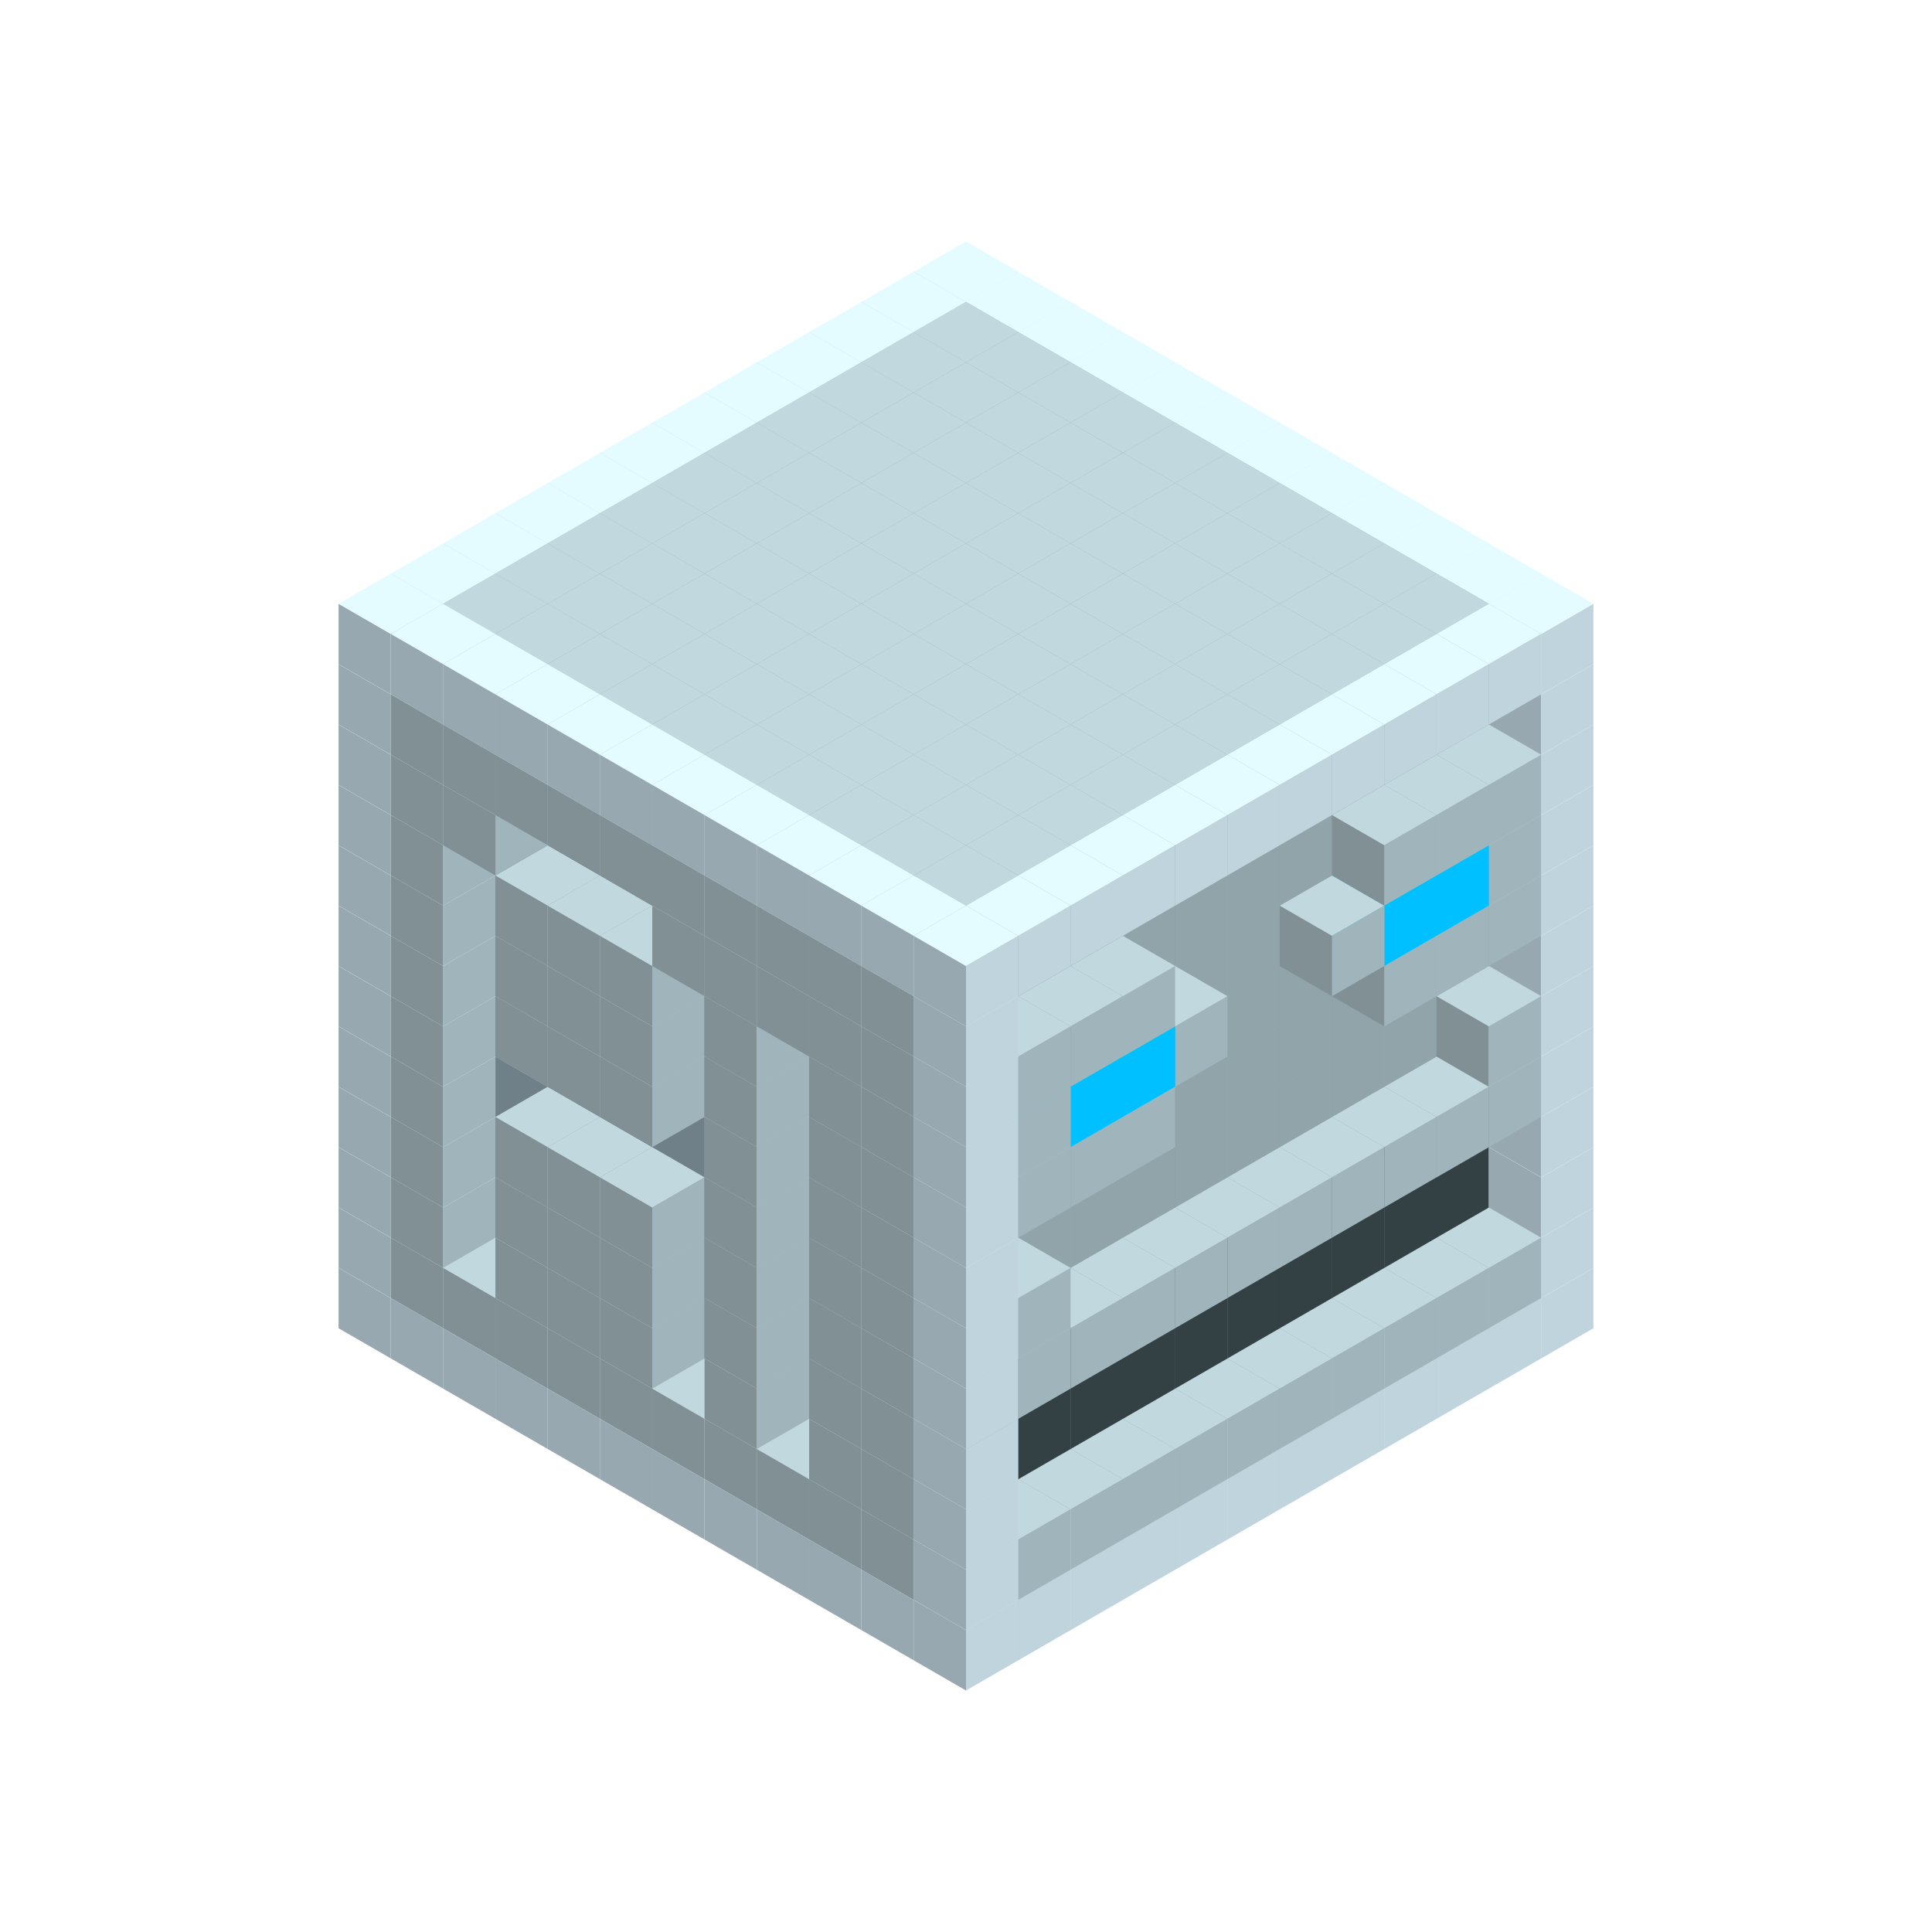 
<svg width='600' height='600' viewBox='4436371 5550000 3200000 3200000' xmlns='http://www.w3.org/2000/svg' xmlns:xlink='http://www.w3.org/1999/xlink'>
<use xlink:href='#v-0x000000ab-4' transform='translate(983738,3600000)'/>
<use xlink:href='#v-0x000000ab-4' transform='translate(1070341,3650000)'/>
<use xlink:href='#v-0x000000ab-4' transform='translate(1156944,3700000)'/>
<use xlink:href='#v-0x000000ab-4' transform='translate(1243547,3750000)'/>
<use xlink:href='#v-0x000000ab-4' transform='translate(1330150,3800000)'/>
<use xlink:href='#v-0x000000ab-4' transform='translate(1416753,3850000)'/>
<use xlink:href='#v-0x000000ab-4' transform='translate(1503356,3900000)'/>
<use xlink:href='#v-0x000000ab-4' transform='translate(1589959,3950000)'/>
<use xlink:href='#v-0x000000ab-4' transform='translate(1676562,4000000)'/>
<use xlink:href='#v-0x000000ab-4' transform='translate(1763165,4050000)'/>
<use xlink:href='#v-0x000000ab-4' transform='translate(1849768,4100000)'/>
<use xlink:href='#v-0x000000ab-4' transform='translate(2889004,3600000)'/>
<use xlink:href='#v-0x000000ab-4' transform='translate(2802401,3650000)'/>
<use xlink:href='#v-0x000000ab-4' transform='translate(2715798,3700000)'/>
<use xlink:href='#v-0x000000ab-4' transform='translate(2629195,3750000)'/>
<use xlink:href='#v-0x000000ab-4' transform='translate(2542592,3800000)'/>
<use xlink:href='#v-0x000000ab-4' transform='translate(2455989,3850000)'/>
<use xlink:href='#v-0x000000ab-4' transform='translate(2369386,3900000)'/>
<use xlink:href='#v-0x000000ab-4' transform='translate(2282783,3950000)'/>
<use xlink:href='#v-0x000000ab-4' transform='translate(2196180,4000000)'/>
<use xlink:href='#v-0x000000ab-4' transform='translate(2109577,4050000)'/>
<use xlink:href='#v-0x000000ab-4' transform='translate(2022974,4100000)'/>
<use xlink:href='#v-0x000000ab-4' transform='translate(1936371,4150000)'/>
<use xlink:href='#v-0x000000ab-4' transform='translate(983738,3500000)'/>
<use xlink:href='#v-0x000000ab-1' transform='translate(1070341,3550000)'/>
<use xlink:href='#v-0x000000ab-1' transform='translate(1156944,3600000)'/>
<use xlink:href='#v-0x000000ab-1' transform='translate(1243547,3650000)'/>
<use xlink:href='#v-0x000000ab-1' transform='translate(1330150,3700000)'/>
<use xlink:href='#v-0x000000ab-1' transform='translate(1416753,3750000)'/>
<use xlink:href='#v-0x000000ab-1' transform='translate(1503356,3800000)'/>
<use xlink:href='#v-0x000000ab-1' transform='translate(1589959,3850000)'/>
<use xlink:href='#v-0x000000ab-1' transform='translate(1676562,3900000)'/>
<use xlink:href='#v-0x000000ab-1' transform='translate(1763165,3950000)'/>
<use xlink:href='#v-0x000000ab-2' transform='translate(2715798,3500000)'/>
<use xlink:href='#v-0x000000ab-2' transform='translate(2629195,3550000)'/>
<use xlink:href='#v-0x000000ab-2' transform='translate(2542592,3600000)'/>
<use xlink:href='#v-0x000000ab-2' transform='translate(2455989,3650000)'/>
<use xlink:href='#v-0x000000ab-2' transform='translate(2369386,3700000)'/>
<use xlink:href='#v-0x000000ab-2' transform='translate(2282783,3750000)'/>
<use xlink:href='#v-0x000000ab-2' transform='translate(2196180,3800000)'/>
<use xlink:href='#v-0x000000ab-2' transform='translate(2109577,3850000)'/>
<use xlink:href='#v-0x000000ab-2' transform='translate(2022974,3900000)'/>
<use xlink:href='#v-0x000000ab-2' transform='translate(1936371,3950000)'/>
<use xlink:href='#v-0x000000ab-1' transform='translate(1849768,4000000)'/>
<use xlink:href='#v-0x000000ab-4' transform='translate(2889004,3500000)'/>
<use xlink:href='#v-0x000000ab-1' transform='translate(2802401,3550000)'/>
<use xlink:href='#v-0x000000ab-1' transform='translate(2715798,3600000)'/>
<use xlink:href='#v-0x000000ab-1' transform='translate(2629195,3650000)'/>
<use xlink:href='#v-0x000000ab-1' transform='translate(2542592,3700000)'/>
<use xlink:href='#v-0x000000ab-1' transform='translate(2455989,3750000)'/>
<use xlink:href='#v-0x000000ab-1' transform='translate(2369386,3800000)'/>
<use xlink:href='#v-0x000000ab-1' transform='translate(2282783,3850000)'/>
<use xlink:href='#v-0x000000ab-1' transform='translate(2196180,3900000)'/>
<use xlink:href='#v-0x000000ab-1' transform='translate(2109577,3950000)'/>
<use xlink:href='#v-0x000000ab-1' transform='translate(2022974,4000000)'/>
<use xlink:href='#v-0x000000ab-4' transform='translate(1936371,4050000)'/>
<use xlink:href='#v-0x000000ab-4' transform='translate(983738,3400000)'/>
<use xlink:href='#v-0x000000ab-1' transform='translate(1070341,3450000)'/>
<use xlink:href='#v-0x000000ab-2' transform='translate(1243547,3450000)'/>
<use xlink:href='#v-0x000000ab-2' transform='translate(1330150,3500000)'/>
<use xlink:href='#v-0x000000ab-1' transform='translate(1243547,3550000)'/>
<use xlink:href='#v-0x000000ab-2' transform='translate(1416753,3550000)'/>
<use xlink:href='#v-0x000000ab-1' transform='translate(1330150,3600000)'/>
<use xlink:href='#v-0x000000ab-2' transform='translate(1503356,3600000)'/>
<use xlink:href='#v-0x000000ab-1' transform='translate(1416753,3650000)'/>
<use xlink:href='#v-0x000000ab-2' transform='translate(1589959,3650000)'/>
<use xlink:href='#v-0x000000ab-2' transform='translate(1676562,3700000)'/>
<use xlink:href='#v-0x000000ab-1' transform='translate(1589959,3750000)'/>
<use xlink:href='#v-0x000000ab-2' transform='translate(1763165,3750000)'/>
<use xlink:href='#v-0x000000ab-2' transform='translate(1849768,3800000)'/>
<use xlink:href='#v-0x000000ab-1' transform='translate(1763165,3850000)'/>
<use xlink:href='#v-0x000000ab-5' transform='translate(2715798,3400000)'/>
<use xlink:href='#v-0x000000ab-5' transform='translate(2629195,3450000)'/>
<use xlink:href='#v-0x000000ab-5' transform='translate(2542592,3500000)'/>
<use xlink:href='#v-0x000000ab-5' transform='translate(2455989,3550000)'/>
<use xlink:href='#v-0x000000ab-5' transform='translate(2369386,3600000)'/>
<use xlink:href='#v-0x000000ab-5' transform='translate(2282783,3650000)'/>
<use xlink:href='#v-0x000000ab-5' transform='translate(2196180,3700000)'/>
<use xlink:href='#v-0x000000ab-5' transform='translate(2109577,3750000)'/>
<use xlink:href='#v-0x000000ab-5' transform='translate(2022974,3800000)'/>
<use xlink:href='#v-0x000000ab-5' transform='translate(1936371,3850000)'/>
<use xlink:href='#v-0x000000ab-1' transform='translate(1849768,3900000)'/>
<use xlink:href='#v-0x000000ab-4' transform='translate(2889004,3400000)'/>
<use xlink:href='#v-0x000000ab-4' transform='translate(1936371,3950000)'/>
<use xlink:href='#v-0x000000ab-4' transform='translate(983738,3300000)'/>
<use xlink:href='#v-0x000000ab-1' transform='translate(1070341,3350000)'/>
<use xlink:href='#v-0x000000ab-2' transform='translate(1243547,3350000)'/>
<use xlink:href='#v-0x000000ab-2' transform='translate(1330150,3400000)'/>
<use xlink:href='#v-0x000000ab-1' transform='translate(1243547,3450000)'/>
<use xlink:href='#v-0x000000ab-2' transform='translate(1416753,3450000)'/>
<use xlink:href='#v-0x000000ab-1' transform='translate(1330150,3500000)'/>
<use xlink:href='#v-0x000000ab-2' transform='translate(1503356,3500000)'/>
<use xlink:href='#v-0x000000ab-1' transform='translate(1416753,3550000)'/>
<use xlink:href='#v-0x000000ab-2' transform='translate(1589959,3550000)'/>
<use xlink:href='#v-0x000000ab-2' transform='translate(1676562,3600000)'/>
<use xlink:href='#v-0x000000ab-1' transform='translate(1589959,3650000)'/>
<use xlink:href='#v-0x000000ab-2' transform='translate(1763165,3650000)'/>
<use xlink:href='#v-0x000000ab-2' transform='translate(1849768,3700000)'/>
<use xlink:href='#v-0x000000ab-1' transform='translate(1763165,3750000)'/>
<use xlink:href='#v-0x000000ab-5' transform='translate(2715798,3300000)'/>
<use xlink:href='#v-0x000000ab-5' transform='translate(2629195,3350000)'/>
<use xlink:href='#v-0x000000ab-5' transform='translate(2542592,3400000)'/>
<use xlink:href='#v-0x000000ab-5' transform='translate(2455989,3450000)'/>
<use xlink:href='#v-0x000000ab-5' transform='translate(2369386,3500000)'/>
<use xlink:href='#v-0x000000ab-5' transform='translate(2282783,3550000)'/>
<use xlink:href='#v-0x000000ab-5' transform='translate(2196180,3600000)'/>
<use xlink:href='#v-0x000000ab-5' transform='translate(2109577,3650000)'/>
<use xlink:href='#v-0x000000ab-5' transform='translate(2022974,3700000)'/>
<use xlink:href='#v-0x000000ab-5' transform='translate(1936371,3750000)'/>
<use xlink:href='#v-0x000000ab-1' transform='translate(1849768,3800000)'/>
<use xlink:href='#v-0x000000ab-4' transform='translate(2889004,3300000)'/>
<use xlink:href='#v-0x000000ab-4' transform='translate(1936371,3850000)'/>
<use xlink:href='#v-0x000000ab-4' transform='translate(983738,3200000)'/>
<use xlink:href='#v-0x000000ab-1' transform='translate(1070341,3250000)'/>
<use xlink:href='#v-0x000000ab-2' transform='translate(1243547,3250000)'/>
<use xlink:href='#v-0x000000ab-2' transform='translate(1330150,3300000)'/>
<use xlink:href='#v-0x000000ab-1' transform='translate(1243547,3350000)'/>
<use xlink:href='#v-0x000000ab-2' transform='translate(1416753,3350000)'/>
<use xlink:href='#v-0x000000ab-1' transform='translate(1330150,3400000)'/>
<use xlink:href='#v-0x000000ab-2' transform='translate(1503356,3400000)'/>
<use xlink:href='#v-0x000000ab-1' transform='translate(1416753,3450000)'/>
<use xlink:href='#v-0x000000ab-2' transform='translate(1589959,3450000)'/>
<use xlink:href='#v-0x000000ab-2' transform='translate(1676562,3500000)'/>
<use xlink:href='#v-0x000000ab-1' transform='translate(1589959,3550000)'/>
<use xlink:href='#v-0x000000ab-2' transform='translate(1763165,3550000)'/>
<use xlink:href='#v-0x000000ab-2' transform='translate(1849768,3600000)'/>
<use xlink:href='#v-0x000000ab-1' transform='translate(1763165,3650000)'/>
<use xlink:href='#v-0x000000ab-2' transform='translate(2715798,3200000)'/>
<use xlink:href='#v-0x000000ab-2' transform='translate(2629195,3250000)'/>
<use xlink:href='#v-0x000000ab-2' transform='translate(2542592,3300000)'/>
<use xlink:href='#v-0x000000ab-2' transform='translate(2455989,3350000)'/>
<use xlink:href='#v-0x000000ab-2' transform='translate(2369386,3400000)'/>
<use xlink:href='#v-0x000000ab-2' transform='translate(2282783,3450000)'/>
<use xlink:href='#v-0x000000ab-2' transform='translate(2196180,3500000)'/>
<use xlink:href='#v-0x000000ab-2' transform='translate(2109577,3550000)'/>
<use xlink:href='#v-0x000000ab-2' transform='translate(2022974,3600000)'/>
<use xlink:href='#v-0x000000ab-2' transform='translate(1936371,3650000)'/>
<use xlink:href='#v-0x000000ab-1' transform='translate(1849768,3700000)'/>
<use xlink:href='#v-0x000000ab-4' transform='translate(2889004,3200000)'/>
<use xlink:href='#v-0x000000ab-1' transform='translate(2802401,3250000)'/>
<use xlink:href='#v-0x000000ab-1' transform='translate(2715798,3300000)'/>
<use xlink:href='#v-0x000000ab-1' transform='translate(2629195,3350000)'/>
<use xlink:href='#v-0x000000ab-1' transform='translate(2542592,3400000)'/>
<use xlink:href='#v-0x000000ab-1' transform='translate(2455989,3450000)'/>
<use xlink:href='#v-0x000000ab-1' transform='translate(2369386,3500000)'/>
<use xlink:href='#v-0x000000ab-1' transform='translate(2282783,3550000)'/>
<use xlink:href='#v-0x000000ab-1' transform='translate(2196180,3600000)'/>
<use xlink:href='#v-0x000000ab-1' transform='translate(2109577,3650000)'/>
<use xlink:href='#v-0x000000ab-1' transform='translate(2022974,3700000)'/>
<use xlink:href='#v-0x000000ab-4' transform='translate(1936371,3750000)'/>
<use xlink:href='#v-0x000000ab-4' transform='translate(983738,3100000)'/>
<use xlink:href='#v-0x000000ab-1' transform='translate(1070341,3150000)'/>
<use xlink:href='#v-0x000000ab-2' transform='translate(1243547,3150000)'/>
<use xlink:href='#v-0x000000ab-2' transform='translate(1330150,3200000)'/>
<use xlink:href='#v-0x000000ab-2' transform='translate(1416753,3250000)'/>
<use xlink:href='#v-0x000000ab-2' transform='translate(1503356,3300000)'/>
<use xlink:href='#v-0x000000ab-2' transform='translate(1589959,3350000)'/>
<use xlink:href='#v-0x000000ab-2' transform='translate(1676562,3400000)'/>
<use xlink:href='#v-0x000000ab-1' transform='translate(1589959,3450000)'/>
<use xlink:href='#v-0x000000ab-2' transform='translate(1763165,3450000)'/>
<use xlink:href='#v-0x000000ab-2' transform='translate(1849768,3500000)'/>
<use xlink:href='#v-0x000000ab-1' transform='translate(1763165,3550000)'/>
<use xlink:href='#v-0x000000ab-2' transform='translate(2715798,3100000)'/>
<use xlink:href='#v-0x000000ab-2' transform='translate(2629195,3150000)'/>
<use xlink:href='#v-0x000000ab-2' transform='translate(2542592,3200000)'/>
<use xlink:href='#v-0x000000ab-2' transform='translate(2455989,3250000)'/>
<use xlink:href='#v-0x000000ab-2' transform='translate(2369386,3300000)'/>
<use xlink:href='#v-0x000000ab-2' transform='translate(2282783,3350000)'/>
<use xlink:href='#v-0x000000ab-2' transform='translate(2196180,3400000)'/>
<use xlink:href='#v-0x000000ab-2' transform='translate(2109577,3450000)'/>
<use xlink:href='#v-0x000000ab-2' transform='translate(2022974,3500000)'/>
<use xlink:href='#v-0x000000ab-2' transform='translate(1936371,3550000)'/>
<use xlink:href='#v-0x000000ab-1' transform='translate(1849768,3600000)'/>
<use xlink:href='#v-0x000000ab-4' transform='translate(2889004,3100000)'/>
<use xlink:href='#v-0x000000ab-1' transform='translate(2802401,3150000)'/>
<use xlink:href='#v-0x000000ab-1' transform='translate(2022974,3600000)'/>
<use xlink:href='#v-0x000000ab-4' transform='translate(1936371,3650000)'/>
<use xlink:href='#v-0x000000ab-4' transform='translate(983738,3000000)'/>
<use xlink:href='#v-0x000000ab-1' transform='translate(1070341,3050000)'/>
<use xlink:href='#v-0x000000ab-2' transform='translate(1243547,3050000)'/>
<use xlink:href='#v-0x000000ab-2' transform='translate(1330150,3100000)'/>
<use xlink:href='#v-0x000000ab-1' transform='translate(1243547,3150000)'/>
<use xlink:href='#v-0x000000ab-2' transform='translate(1416753,3150000)'/>
<use xlink:href='#v-0x000000ab-1' transform='translate(1330150,3200000)'/>
<use xlink:href='#v-0x000000ab-2' transform='translate(1503356,3200000)'/>
<use xlink:href='#v-0x000000ab-1' transform='translate(1416753,3250000)'/>
<use xlink:href='#v-0x000000ab-2' transform='translate(1589959,3250000)'/>
<use xlink:href='#v-0x000000ab-2' transform='translate(1676562,3300000)'/>
<use xlink:href='#v-0x000000ab-1' transform='translate(1589959,3350000)'/>
<use xlink:href='#v-0x000000ab-2' transform='translate(1763165,3350000)'/>
<use xlink:href='#v-0x000000ab-2' transform='translate(1849768,3400000)'/>
<use xlink:href='#v-0x000000ab-1' transform='translate(1763165,3450000)'/>
<use xlink:href='#v-0x000000ab-2' transform='translate(2715798,3000000)'/>
<use xlink:href='#v-0x000000ab-2' transform='translate(2629195,3050000)'/>
<use xlink:href='#v-0x000000ab-2' transform='translate(2542592,3100000)'/>
<use xlink:href='#v-0x000000ab-2' transform='translate(2455989,3150000)'/>
<use xlink:href='#v-0x000000ab-2' transform='translate(2369386,3200000)'/>
<use xlink:href='#v-0x000000ab-2' transform='translate(2282783,3250000)'/>
<use xlink:href='#v-0x000000ab-2' transform='translate(2196180,3300000)'/>
<use xlink:href='#v-0x000000ab-2' transform='translate(2109577,3350000)'/>
<use xlink:href='#v-0x000000ab-2' transform='translate(2022974,3400000)'/>
<use xlink:href='#v-0x000000ab-2' transform='translate(1936371,3450000)'/>
<use xlink:href='#v-0x000000ab-1' transform='translate(1849768,3500000)'/>
<use xlink:href='#v-0x000000ab-4' transform='translate(2889004,3000000)'/>
<use xlink:href='#v-0x000000ab-4' transform='translate(1936371,3550000)'/>
<use xlink:href='#v-0x000000ab-4' transform='translate(983738,2900000)'/>
<use xlink:href='#v-0x000000ab-1' transform='translate(1070341,2950000)'/>
<use xlink:href='#v-0x000000ab-2' transform='translate(1243547,2950000)'/>
<use xlink:href='#v-0x000000ab-2' transform='translate(1330150,3000000)'/>
<use xlink:href='#v-0x000000ab-1' transform='translate(1243547,3050000)'/>
<use xlink:href='#v-0x000000ab-2' transform='translate(1416753,3050000)'/>
<use xlink:href='#v-0x000000ab-1' transform='translate(1330150,3100000)'/>
<use xlink:href='#v-0x000000ab-2' transform='translate(1503356,3100000)'/>
<use xlink:href='#v-0x000000ab-1' transform='translate(1416753,3150000)'/>
<use xlink:href='#v-0x000000ab-2' transform='translate(1589959,3150000)'/>
<use xlink:href='#v-0x000000ab-2' transform='translate(1676562,3200000)'/>
<use xlink:href='#v-0x000000ab-1' transform='translate(1589959,3250000)'/>
<use xlink:href='#v-0x000000ab-2' transform='translate(1763165,3250000)'/>
<use xlink:href='#v-0x000000ab-2' transform='translate(1849768,3300000)'/>
<use xlink:href='#v-0x000000ab-1' transform='translate(1763165,3350000)'/>
<use xlink:href='#v-0x000000ab-2' transform='translate(2715798,2900000)'/>
<use xlink:href='#v-0x000000ab-2' transform='translate(2629195,2950000)'/>
<use xlink:href='#v-0x000000ab-2' transform='translate(2542592,3000000)'/>
<use xlink:href='#v-0x000000ab-2' transform='translate(2455989,3050000)'/>
<use xlink:href='#v-0x000000ab-2' transform='translate(2369386,3100000)'/>
<use xlink:href='#v-0x000000ab-2' transform='translate(2282783,3150000)'/>
<use xlink:href='#v-0x000000ab-2' transform='translate(2196180,3200000)'/>
<use xlink:href='#v-0x000000ab-2' transform='translate(2109577,3250000)'/>
<use xlink:href='#v-0x000000ab-2' transform='translate(2022974,3300000)'/>
<use xlink:href='#v-0x000000ab-2' transform='translate(1936371,3350000)'/>
<use xlink:href='#v-0x000000ab-1' transform='translate(1849768,3400000)'/>
<use xlink:href='#v-0x000000ab-4' transform='translate(2889004,2900000)'/>
<use xlink:href='#v-0x000000ab-1' transform='translate(2802401,2950000)'/>
<use xlink:href='#v-0x000000ab-1' transform='translate(2715798,3000000)'/>
<use xlink:href='#v-0x000000ab-1' transform='translate(2629195,3050000)'/>
<use xlink:href='#v-0x000000ab-1' transform='translate(2196180,3300000)'/>
<use xlink:href='#v-0x000000ab-1' transform='translate(2109577,3350000)'/>
<use xlink:href='#v-0x000000ab-1' transform='translate(2022974,3400000)'/>
<use xlink:href='#v-0x000000ab-4' transform='translate(1936371,3450000)'/>
<use xlink:href='#v-0x000000ab-4' transform='translate(983738,2800000)'/>
<use xlink:href='#v-0x000000ab-1' transform='translate(1070341,2850000)'/>
<use xlink:href='#v-0x000000ab-2' transform='translate(1243547,2850000)'/>
<use xlink:href='#v-0x000000ab-2' transform='translate(1330150,2900000)'/>
<use xlink:href='#v-0x000000ab-1' transform='translate(1243547,2950000)'/>
<use xlink:href='#v-0x000000ab-2' transform='translate(1416753,2950000)'/>
<use xlink:href='#v-0x000000ab-1' transform='translate(1330150,3000000)'/>
<use xlink:href='#v-0x000000ab-2' transform='translate(1503356,3000000)'/>
<use xlink:href='#v-0x000000ab-1' transform='translate(1416753,3050000)'/>
<use xlink:href='#v-0x000000ab-2' transform='translate(1589959,3050000)'/>
<use xlink:href='#v-0x000000ab-2' transform='translate(1676562,3100000)'/>
<use xlink:href='#v-0x000000ab-1' transform='translate(1589959,3150000)'/>
<use xlink:href='#v-0x000000ab-2' transform='translate(1763165,3150000)'/>
<use xlink:href='#v-0x000000ab-2' transform='translate(1849768,3200000)'/>
<use xlink:href='#v-0x000000ab-1' transform='translate(1763165,3250000)'/>
<use xlink:href='#v-0x000000ab-2' transform='translate(2715798,2800000)'/>
<use xlink:href='#v-0x000000ab-2' transform='translate(2629195,2850000)'/>
<use xlink:href='#v-0x000000ab-2' transform='translate(2542592,2900000)'/>
<use xlink:href='#v-0x000000ab-2' transform='translate(2455989,2950000)'/>
<use xlink:href='#v-0x000000ab-2' transform='translate(2369386,3000000)'/>
<use xlink:href='#v-0x000000ab-2' transform='translate(2282783,3050000)'/>
<use xlink:href='#v-0x000000ab-2' transform='translate(2196180,3100000)'/>
<use xlink:href='#v-0x000000ab-2' transform='translate(2109577,3150000)'/>
<use xlink:href='#v-0x000000ab-2' transform='translate(2022974,3200000)'/>
<use xlink:href='#v-0x000000ab-2' transform='translate(1936371,3250000)'/>
<use xlink:href='#v-0x000000ab-1' transform='translate(1849768,3300000)'/>
<use xlink:href='#v-0x000000ab-4' transform='translate(2889004,2800000)'/>
<use xlink:href='#v-0x000000ab-1' transform='translate(2802401,2850000)'/>
<use xlink:href='#v-0x000000ab-3' transform='translate(2715798,2900000)'/>
<use xlink:href='#v-0x000000ab-3' transform='translate(2629195,2950000)'/>
<use xlink:href='#v-0x000000ab-1' transform='translate(2542592,3000000)'/>
<use xlink:href='#v-0x000000ab-1' transform='translate(2282783,3150000)'/>
<use xlink:href='#v-0x000000ab-3' transform='translate(2196180,3200000)'/>
<use xlink:href='#v-0x000000ab-3' transform='translate(2109577,3250000)'/>
<use xlink:href='#v-0x000000ab-1' transform='translate(2022974,3300000)'/>
<use xlink:href='#v-0x000000ab-4' transform='translate(1936371,3350000)'/>
<use xlink:href='#v-0x000000ab-4' transform='translate(983738,2700000)'/>
<use xlink:href='#v-0x000000ab-1' transform='translate(1070341,2750000)'/>
<use xlink:href='#v-0x000000ab-2' transform='translate(1243547,2750000)'/>
<use xlink:href='#v-0x000000ab-1' transform='translate(1156944,2800000)'/>
<use xlink:href='#v-0x000000ab-2' transform='translate(1330150,2800000)'/>
<use xlink:href='#v-0x000000ab-2' transform='translate(1416753,2850000)'/>
<use xlink:href='#v-0x000000ab-2' transform='translate(1503356,2900000)'/>
<use xlink:href='#v-0x000000ab-2' transform='translate(1589959,2950000)'/>
<use xlink:href='#v-0x000000ab-1' transform='translate(1503356,3000000)'/>
<use xlink:href='#v-0x000000ab-2' transform='translate(1676562,3000000)'/>
<use xlink:href='#v-0x000000ab-1' transform='translate(1589959,3050000)'/>
<use xlink:href='#v-0x000000ab-2' transform='translate(1763165,3050000)'/>
<use xlink:href='#v-0x000000ab-1' transform='translate(1676562,3100000)'/>
<use xlink:href='#v-0x000000ab-2' transform='translate(1849768,3100000)'/>
<use xlink:href='#v-0x000000ab-1' transform='translate(1763165,3150000)'/>
<use xlink:href='#v-0x000000ab-2' transform='translate(2715798,2700000)'/>
<use xlink:href='#v-0x000000ab-2' transform='translate(2629195,2750000)'/>
<use xlink:href='#v-0x000000ab-2' transform='translate(2542592,2800000)'/>
<use xlink:href='#v-0x000000ab-2' transform='translate(2455989,2850000)'/>
<use xlink:href='#v-0x000000ab-2' transform='translate(2369386,2900000)'/>
<use xlink:href='#v-0x000000ab-2' transform='translate(2282783,2950000)'/>
<use xlink:href='#v-0x000000ab-2' transform='translate(2196180,3000000)'/>
<use xlink:href='#v-0x000000ab-2' transform='translate(2109577,3050000)'/>
<use xlink:href='#v-0x000000ab-2' transform='translate(2022974,3100000)'/>
<use xlink:href='#v-0x000000ab-2' transform='translate(1936371,3150000)'/>
<use xlink:href='#v-0x000000ab-1' transform='translate(1849768,3200000)'/>
<use xlink:href='#v-0x000000ab-4' transform='translate(2889004,2700000)'/>
<use xlink:href='#v-0x000000ab-1' transform='translate(2802401,2750000)'/>
<use xlink:href='#v-0x000000ab-1' transform='translate(2715798,2800000)'/>
<use xlink:href='#v-0x000000ab-1' transform='translate(2629195,2850000)'/>
<use xlink:href='#v-0x000000ab-1' transform='translate(2196180,3100000)'/>
<use xlink:href='#v-0x000000ab-1' transform='translate(2109577,3150000)'/>
<use xlink:href='#v-0x000000ab-1' transform='translate(2022974,3200000)'/>
<use xlink:href='#v-0x000000ab-4' transform='translate(1936371,3250000)'/>
<use xlink:href='#v-0x000000ab-4' transform='translate(983738,2600000)'/>
<use xlink:href='#v-0x000000ab-1' transform='translate(1070341,2650000)'/>
<use xlink:href='#v-0x000000ab-1' transform='translate(1156944,2700000)'/>
<use xlink:href='#v-0x000000ab-1' transform='translate(1243547,2750000)'/>
<use xlink:href='#v-0x000000ab-1' transform='translate(1330150,2800000)'/>
<use xlink:href='#v-0x000000ab-1' transform='translate(1416753,2850000)'/>
<use xlink:href='#v-0x000000ab-1' transform='translate(1503356,2900000)'/>
<use xlink:href='#v-0x000000ab-1' transform='translate(1589959,2950000)'/>
<use xlink:href='#v-0x000000ab-1' transform='translate(1676562,3000000)'/>
<use xlink:href='#v-0x000000ab-1' transform='translate(1763165,3050000)'/>
<use xlink:href='#v-0x000000ab-2' transform='translate(2715798,2600000)'/>
<use xlink:href='#v-0x000000ab-2' transform='translate(2629195,2650000)'/>
<use xlink:href='#v-0x000000ab-2' transform='translate(2542592,2700000)'/>
<use xlink:href='#v-0x000000ab-2' transform='translate(2455989,2750000)'/>
<use xlink:href='#v-0x000000ab-2' transform='translate(2369386,2800000)'/>
<use xlink:href='#v-0x000000ab-2' transform='translate(2282783,2850000)'/>
<use xlink:href='#v-0x000000ab-2' transform='translate(2196180,2900000)'/>
<use xlink:href='#v-0x000000ab-2' transform='translate(2109577,2950000)'/>
<use xlink:href='#v-0x000000ab-2' transform='translate(2022974,3000000)'/>
<use xlink:href='#v-0x000000ab-2' transform='translate(1936371,3050000)'/>
<use xlink:href='#v-0x000000ab-1' transform='translate(1849768,3100000)'/>
<use xlink:href='#v-0x000000ab-4' transform='translate(2889004,2600000)'/>
<use xlink:href='#v-0x000000ab-4' transform='translate(1936371,3150000)'/>
<use xlink:href='#v-0x000000ab-4' transform='translate(1936371,1950000)'/>
<use xlink:href='#v-0x000000ab-4' transform='translate(1849768,2000000)'/>
<use xlink:href='#v-0x000000ab-4' transform='translate(1763165,2050000)'/>
<use xlink:href='#v-0x000000ab-4' transform='translate(1676562,2100000)'/>
<use xlink:href='#v-0x000000ab-4' transform='translate(1589959,2150000)'/>
<use xlink:href='#v-0x000000ab-4' transform='translate(1503356,2200000)'/>
<use xlink:href='#v-0x000000ab-4' transform='translate(1416753,2250000)'/>
<use xlink:href='#v-0x000000ab-4' transform='translate(1330150,2300000)'/>
<use xlink:href='#v-0x000000ab-4' transform='translate(1243547,2350000)'/>
<use xlink:href='#v-0x000000ab-4' transform='translate(1156944,2400000)'/>
<use xlink:href='#v-0x000000ab-4' transform='translate(1070341,2450000)'/>
<use xlink:href='#v-0x000000ab-4' transform='translate(983738,2500000)'/>
<use xlink:href='#v-0x000000ab-4' transform='translate(2022974,2000000)'/>
<use xlink:href='#v-0x000000ab-1' transform='translate(1936371,2050000)'/>
<use xlink:href='#v-0x000000ab-1' transform='translate(1849768,2100000)'/>
<use xlink:href='#v-0x000000ab-1' transform='translate(1763165,2150000)'/>
<use xlink:href='#v-0x000000ab-1' transform='translate(1676562,2200000)'/>
<use xlink:href='#v-0x000000ab-1' transform='translate(1589959,2250000)'/>
<use xlink:href='#v-0x000000ab-1' transform='translate(1503356,2300000)'/>
<use xlink:href='#v-0x000000ab-1' transform='translate(1416753,2350000)'/>
<use xlink:href='#v-0x000000ab-1' transform='translate(1330150,2400000)'/>
<use xlink:href='#v-0x000000ab-1' transform='translate(1243547,2450000)'/>
<use xlink:href='#v-0x000000ab-1' transform='translate(1156944,2500000)'/>
<use xlink:href='#v-0x000000ab-4' transform='translate(1070341,2550000)'/>
<use xlink:href='#v-0x000000ab-4' transform='translate(2109577,2050000)'/>
<use xlink:href='#v-0x000000ab-1' transform='translate(2022974,2100000)'/>
<use xlink:href='#v-0x000000ab-1' transform='translate(1936371,2150000)'/>
<use xlink:href='#v-0x000000ab-1' transform='translate(1849768,2200000)'/>
<use xlink:href='#v-0x000000ab-1' transform='translate(1763165,2250000)'/>
<use xlink:href='#v-0x000000ab-1' transform='translate(1676562,2300000)'/>
<use xlink:href='#v-0x000000ab-1' transform='translate(1589959,2350000)'/>
<use xlink:href='#v-0x000000ab-1' transform='translate(1503356,2400000)'/>
<use xlink:href='#v-0x000000ab-1' transform='translate(1416753,2450000)'/>
<use xlink:href='#v-0x000000ab-1' transform='translate(1330150,2500000)'/>
<use xlink:href='#v-0x000000ab-1' transform='translate(1243547,2550000)'/>
<use xlink:href='#v-0x000000ab-4' transform='translate(1156944,2600000)'/>
<use xlink:href='#v-0x000000ab-4' transform='translate(2196180,2100000)'/>
<use xlink:href='#v-0x000000ab-1' transform='translate(2109577,2150000)'/>
<use xlink:href='#v-0x000000ab-1' transform='translate(2022974,2200000)'/>
<use xlink:href='#v-0x000000ab-1' transform='translate(1936371,2250000)'/>
<use xlink:href='#v-0x000000ab-1' transform='translate(1849768,2300000)'/>
<use xlink:href='#v-0x000000ab-1' transform='translate(1763165,2350000)'/>
<use xlink:href='#v-0x000000ab-1' transform='translate(1676562,2400000)'/>
<use xlink:href='#v-0x000000ab-1' transform='translate(1589959,2450000)'/>
<use xlink:href='#v-0x000000ab-1' transform='translate(1503356,2500000)'/>
<use xlink:href='#v-0x000000ab-1' transform='translate(1416753,2550000)'/>
<use xlink:href='#v-0x000000ab-1' transform='translate(1330150,2600000)'/>
<use xlink:href='#v-0x000000ab-4' transform='translate(1243547,2650000)'/>
<use xlink:href='#v-0x000000ab-4' transform='translate(2282783,2150000)'/>
<use xlink:href='#v-0x000000ab-1' transform='translate(2196180,2200000)'/>
<use xlink:href='#v-0x000000ab-1' transform='translate(2109577,2250000)'/>
<use xlink:href='#v-0x000000ab-1' transform='translate(2022974,2300000)'/>
<use xlink:href='#v-0x000000ab-1' transform='translate(1936371,2350000)'/>
<use xlink:href='#v-0x000000ab-1' transform='translate(1849768,2400000)'/>
<use xlink:href='#v-0x000000ab-1' transform='translate(1763165,2450000)'/>
<use xlink:href='#v-0x000000ab-1' transform='translate(1676562,2500000)'/>
<use xlink:href='#v-0x000000ab-1' transform='translate(1589959,2550000)'/>
<use xlink:href='#v-0x000000ab-1' transform='translate(1503356,2600000)'/>
<use xlink:href='#v-0x000000ab-1' transform='translate(1416753,2650000)'/>
<use xlink:href='#v-0x000000ab-4' transform='translate(1330150,2700000)'/>
<use xlink:href='#v-0x000000ab-4' transform='translate(2369386,2200000)'/>
<use xlink:href='#v-0x000000ab-1' transform='translate(2282783,2250000)'/>
<use xlink:href='#v-0x000000ab-1' transform='translate(2196180,2300000)'/>
<use xlink:href='#v-0x000000ab-1' transform='translate(2109577,2350000)'/>
<use xlink:href='#v-0x000000ab-1' transform='translate(2022974,2400000)'/>
<use xlink:href='#v-0x000000ab-1' transform='translate(1936371,2450000)'/>
<use xlink:href='#v-0x000000ab-1' transform='translate(1849768,2500000)'/>
<use xlink:href='#v-0x000000ab-1' transform='translate(1763165,2550000)'/>
<use xlink:href='#v-0x000000ab-1' transform='translate(1676562,2600000)'/>
<use xlink:href='#v-0x000000ab-1' transform='translate(1589959,2650000)'/>
<use xlink:href='#v-0x000000ab-1' transform='translate(1503356,2700000)'/>
<use xlink:href='#v-0x000000ab-4' transform='translate(1416753,2750000)'/>
<use xlink:href='#v-0x000000ab-4' transform='translate(2455989,2250000)'/>
<use xlink:href='#v-0x000000ab-1' transform='translate(2369386,2300000)'/>
<use xlink:href='#v-0x000000ab-1' transform='translate(2282783,2350000)'/>
<use xlink:href='#v-0x000000ab-1' transform='translate(2196180,2400000)'/>
<use xlink:href='#v-0x000000ab-1' transform='translate(2109577,2450000)'/>
<use xlink:href='#v-0x000000ab-1' transform='translate(2022974,2500000)'/>
<use xlink:href='#v-0x000000ab-1' transform='translate(1936371,2550000)'/>
<use xlink:href='#v-0x000000ab-1' transform='translate(1849768,2600000)'/>
<use xlink:href='#v-0x000000ab-1' transform='translate(1763165,2650000)'/>
<use xlink:href='#v-0x000000ab-1' transform='translate(1676562,2700000)'/>
<use xlink:href='#v-0x000000ab-1' transform='translate(1589959,2750000)'/>
<use xlink:href='#v-0x000000ab-4' transform='translate(1503356,2800000)'/>
<use xlink:href='#v-0x000000ab-4' transform='translate(2542592,2300000)'/>
<use xlink:href='#v-0x000000ab-1' transform='translate(2455989,2350000)'/>
<use xlink:href='#v-0x000000ab-1' transform='translate(2369386,2400000)'/>
<use xlink:href='#v-0x000000ab-1' transform='translate(2282783,2450000)'/>
<use xlink:href='#v-0x000000ab-1' transform='translate(2196180,2500000)'/>
<use xlink:href='#v-0x000000ab-1' transform='translate(2109577,2550000)'/>
<use xlink:href='#v-0x000000ab-1' transform='translate(2022974,2600000)'/>
<use xlink:href='#v-0x000000ab-1' transform='translate(1936371,2650000)'/>
<use xlink:href='#v-0x000000ab-1' transform='translate(1849768,2700000)'/>
<use xlink:href='#v-0x000000ab-1' transform='translate(1763165,2750000)'/>
<use xlink:href='#v-0x000000ab-1' transform='translate(1676562,2800000)'/>
<use xlink:href='#v-0x000000ab-4' transform='translate(1589959,2850000)'/>
<use xlink:href='#v-0x000000ab-4' transform='translate(2629195,2350000)'/>
<use xlink:href='#v-0x000000ab-1' transform='translate(2542592,2400000)'/>
<use xlink:href='#v-0x000000ab-1' transform='translate(2455989,2450000)'/>
<use xlink:href='#v-0x000000ab-1' transform='translate(2369386,2500000)'/>
<use xlink:href='#v-0x000000ab-1' transform='translate(2282783,2550000)'/>
<use xlink:href='#v-0x000000ab-1' transform='translate(2196180,2600000)'/>
<use xlink:href='#v-0x000000ab-1' transform='translate(2109577,2650000)'/>
<use xlink:href='#v-0x000000ab-1' transform='translate(2022974,2700000)'/>
<use xlink:href='#v-0x000000ab-1' transform='translate(1936371,2750000)'/>
<use xlink:href='#v-0x000000ab-1' transform='translate(1849768,2800000)'/>
<use xlink:href='#v-0x000000ab-1' transform='translate(1763165,2850000)'/>
<use xlink:href='#v-0x000000ab-4' transform='translate(1676562,2900000)'/>
<use xlink:href='#v-0x000000ab-4' transform='translate(2715798,2400000)'/>
<use xlink:href='#v-0x000000ab-1' transform='translate(2629195,2450000)'/>
<use xlink:href='#v-0x000000ab-1' transform='translate(2542592,2500000)'/>
<use xlink:href='#v-0x000000ab-1' transform='translate(2455989,2550000)'/>
<use xlink:href='#v-0x000000ab-1' transform='translate(2369386,2600000)'/>
<use xlink:href='#v-0x000000ab-1' transform='translate(2282783,2650000)'/>
<use xlink:href='#v-0x000000ab-1' transform='translate(2196180,2700000)'/>
<use xlink:href='#v-0x000000ab-1' transform='translate(2109577,2750000)'/>
<use xlink:href='#v-0x000000ab-1' transform='translate(2022974,2800000)'/>
<use xlink:href='#v-0x000000ab-1' transform='translate(1936371,2850000)'/>
<use xlink:href='#v-0x000000ab-1' transform='translate(1849768,2900000)'/>
<use xlink:href='#v-0x000000ab-4' transform='translate(1763165,2950000)'/>
<use xlink:href='#v-0x000000ab-4' transform='translate(2802401,2450000)'/>
<use xlink:href='#v-0x000000ab-1' transform='translate(2715798,2500000)'/>
<use xlink:href='#v-0x000000ab-1' transform='translate(2629195,2550000)'/>
<use xlink:href='#v-0x000000ab-1' transform='translate(2542592,2600000)'/>
<use xlink:href='#v-0x000000ab-1' transform='translate(2455989,2650000)'/>
<use xlink:href='#v-0x000000ab-1' transform='translate(2369386,2700000)'/>
<use xlink:href='#v-0x000000ab-1' transform='translate(2282783,2750000)'/>
<use xlink:href='#v-0x000000ab-1' transform='translate(2196180,2800000)'/>
<use xlink:href='#v-0x000000ab-1' transform='translate(2109577,2850000)'/>
<use xlink:href='#v-0x000000ab-1' transform='translate(2022974,2900000)'/>
<use xlink:href='#v-0x000000ab-1' transform='translate(1936371,2950000)'/>
<use xlink:href='#v-0x000000ab-4' transform='translate(1849768,3000000)'/>
<use xlink:href='#v-0x000000ab-4' transform='translate(2889004,2500000)'/>
<use xlink:href='#v-0x000000ab-4' transform='translate(2802401,2550000)'/>
<use xlink:href='#v-0x000000ab-4' transform='translate(2715798,2600000)'/>
<use xlink:href='#v-0x000000ab-4' transform='translate(2629195,2650000)'/>
<use xlink:href='#v-0x000000ab-4' transform='translate(2542592,2700000)'/>
<use xlink:href='#v-0x000000ab-4' transform='translate(2455989,2750000)'/>
<use xlink:href='#v-0x000000ab-4' transform='translate(2369386,2800000)'/>
<use xlink:href='#v-0x000000ab-4' transform='translate(2282783,2850000)'/>
<use xlink:href='#v-0x000000ab-4' transform='translate(2196180,2900000)'/>
<use xlink:href='#v-0x000000ab-4' transform='translate(2109577,2950000)'/>
<use xlink:href='#v-0x000000ab-4' transform='translate(2022974,3000000)'/>
<use xlink:href='#v-0x000000ab-4' transform='translate(1936371,3050000)'/>
<defs>
<g id='v-0x000000ab-1'>
<polygon points='4100000,4100000 4100000,4200000 4013397,4150000 4013397,4050000' fill='#809094'/>
<polygon points='4100000,4100000 4100000,4200000 4186602,4150000 4186602,4050000' fill='#a0b4bb'/>
<polygon points='4100000,4100000 4013397,4050000 4100000,4000000 4186602,4050000' fill='#c0d8de'/>
</g>
<g id='v-0x000000ab-2'>
<polygon points='4100000,4100000 4100000,4200000 4013397,4150000 4013397,4050000' fill='#708088'/>
<polygon points='4100000,4100000 4100000,4200000 4186602,4150000 4186602,4050000' fill='#90a4aa'/>
<polygon points='4100000,4100000 4013397,4050000 4100000,4000000 4186602,4050000' fill='#a8c0cc'/>
</g>
<g id='v-0x000000ab-3'>
<polygon points='4100000,4100000 4100000,4200000 4013397,4150000 4013397,4050000' fill='#0098cc'/>
<polygon points='4100000,4100000 4100000,4200000 4186602,4150000 4186602,4050000' fill='#00c0ff'/>
<polygon points='4100000,4100000 4013397,4050000 4100000,4000000 4186602,4050000' fill='#00e4ff'/>
</g>
<g id='v-0x000000ab-4'>
<polygon points='4100000,4100000 4100000,4200000 4013397,4150000 4013397,4050000' fill='#98a8b0'/>
<polygon points='4100000,4100000 4100000,4200000 4186602,4150000 4186602,4050000' fill='#c0d4dd'/>
<polygon points='4100000,4100000 4013397,4050000 4100000,4000000 4186602,4050000' fill='#e4fcff'/>
</g>
<g id='v-0x000000ab-5'>
<polygon points='4100000,4100000 4100000,4200000 4013397,4150000 4013397,4050000' fill='#283034'/>
<polygon points='4100000,4100000 4100000,4200000 4186602,4150000 4186602,4050000' fill='#334044'/>
<polygon points='4100000,4100000 4013397,4050000 4100000,4000000 4186602,4050000' fill='#3c484e'/>
</g>
</defs>
</svg>
